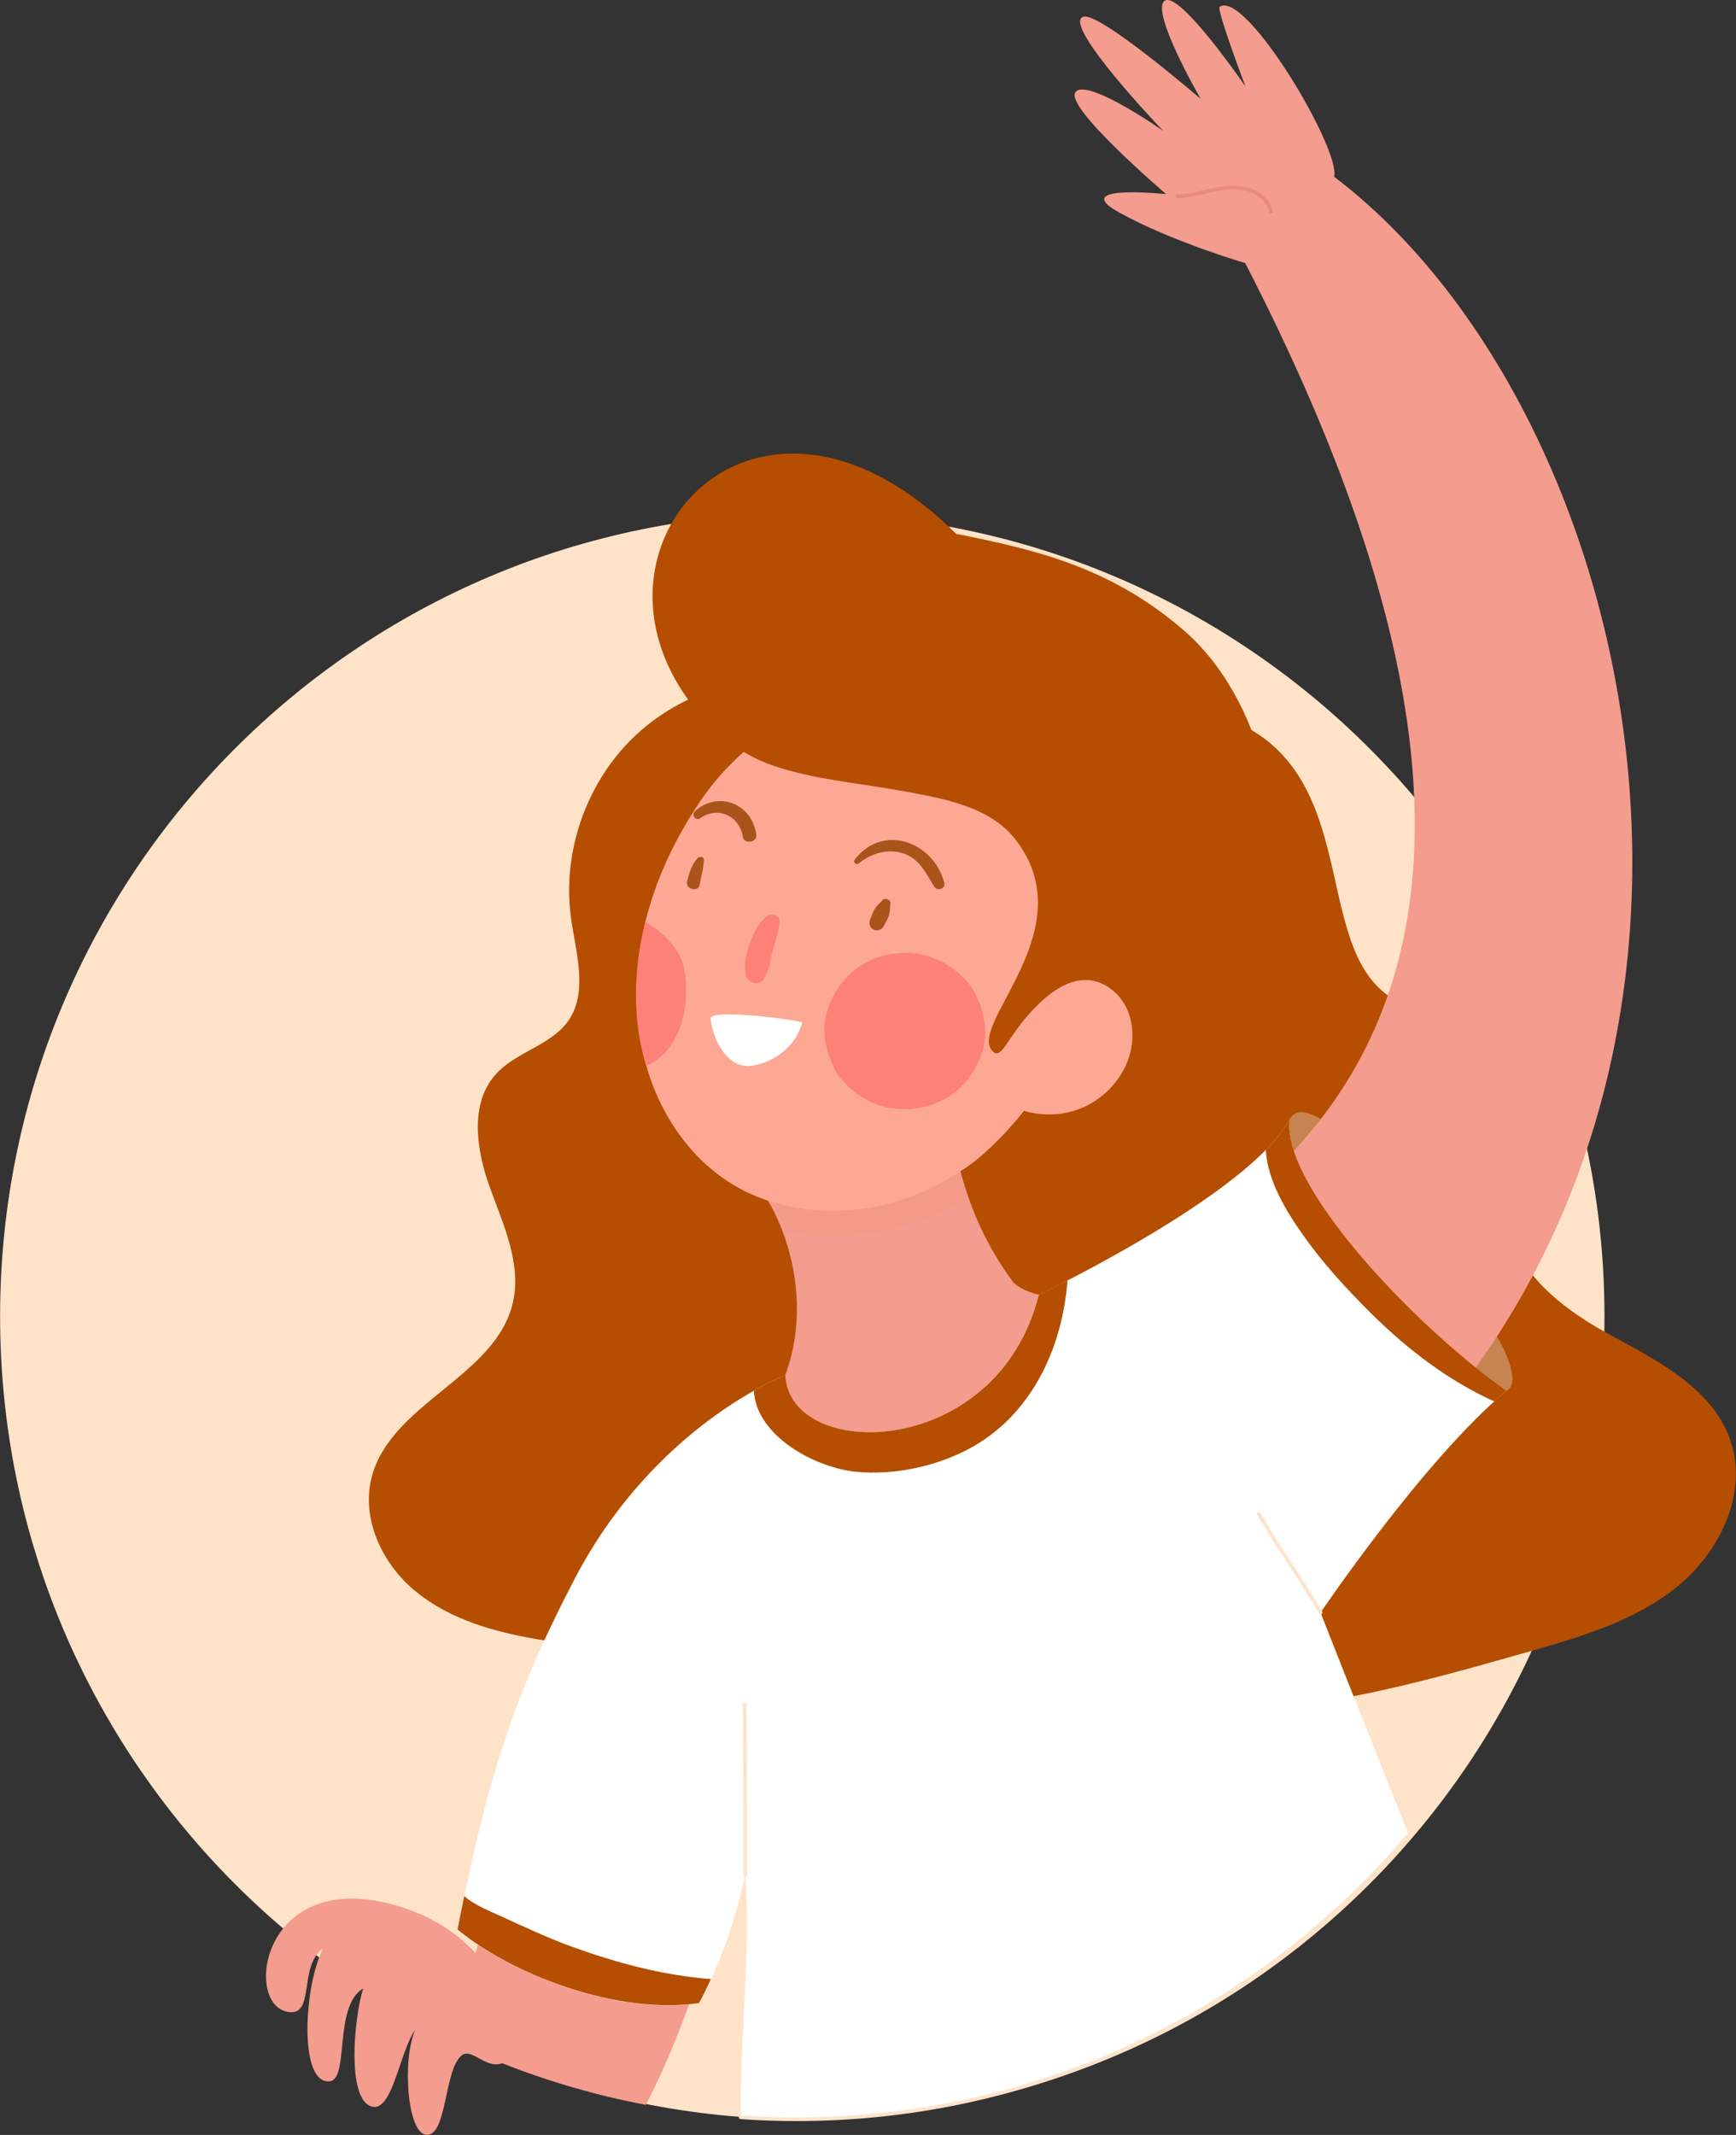 <svg width="480" height="590" viewBox="0 0 480 590" fill="none" xmlns="http://www.w3.org/2000/svg">
<rect x="0" y="0" width="480" height="590" fill="#333333" stroke="none"/>
<g clip-path="url(#clip0_2_467)">
<path d="M221.828 585.666C99.33 585.666 0.026 486.315 0.026 363.759C0.026 241.203 99.33 141.852 221.828 141.852C344.326 141.852 443.631 241.203 443.631 363.759C443.631 486.315 344.326 585.666 221.828 585.666Z" fill="#FFE3C8"/>
<path d="M343.879 200.547C377.146 217.651 362.076 265.242 387.245 277.14C394.524 280.576 402.469 282.525 409.569 286.346C416.668 290.167 423.127 296.526 424.024 304.526C425.126 314.245 417.898 323.014 416.976 332.758C415.515 348.323 429.97 360.477 443.657 368.042C457.343 375.606 473.182 383.119 478.385 397.864C483.46 412.274 475.745 428.66 463.93 438.327C452.114 447.994 436.993 452.379 422.307 456.558C391.243 465.405 359.487 474.328 327.219 472.739C298.59 471.328 270.987 461.661 242.512 458.251C210.448 454.405 177.642 458.533 145.886 452.533C134.43 450.379 122.896 446.712 114.079 439.07C105.263 431.455 99.778 419.121 102.853 407.89C108.415 387.607 137.223 380.35 141.837 359.862C144.246 349.143 139.12 338.374 135.404 328.04C131.687 317.706 129.765 304.911 137.172 296.782C142.759 290.628 152.371 288.91 157.138 282.089C162.7 274.089 159.214 263.319 157.881 253.652C155.318 235.087 162.392 215.445 176.207 202.778C190.021 190.111 210.192 184.752 228.466 188.906" fill="#B54E00"/>
<path d="M400.752 381.632C403.238 382.991 412.234 386.453 416.514 384.376C420.718 382.324 415.925 372.196 413.208 368.349C401.751 352.067 389.859 336.092 377.531 320.476C373.686 315.604 360 302.244 356.591 309.373C354.695 313.321 358.283 331.809 359.667 336.733C363.87 351.528 369.97 355.58 380.76 366.503C386.655 372.452 393.37 377.606 400.726 381.632H400.752Z" fill="#C78350"/>
<path d="M368.894 48.848C370.739 41.258 344.468 -2.846 337.24 1.872C336.267 2.513 344.366 23.899 344.366 23.899C344.366 23.899 326.168 -2.641 322.042 0.205C317.915 3.026 331.986 27.335 331.986 27.335C331.986 27.335 303.768 3 299.462 4.641C293.541 6.898 321.606 36.156 321.606 36.156C321.606 36.156 300.513 21.36 297.36 25.463C294.208 29.566 322.426 53.644 322.426 53.644C322.426 53.644 294.874 50.746 309.663 58.849C324.477 66.952 344.289 72.696 344.289 72.696C442.067 262.242 366.331 325.219 303.229 356.785C295.182 360.811 282.674 357.734 279.932 354.067C268.834 338.784 264.656 324.014 261.811 304.911C252.943 314.373 229.287 326.655 204.682 322.63C217.984 332.348 236.284 379.35 194.378 407.838C163.135 429.096 135.173 521.125 125.254 564.281C141.991 572.23 159.855 578.128 178.565 581.692C196.429 547.28 203.631 505.894 213.191 479.201C215.805 471.969 217.907 464.661 219.598 457.276C259.658 459.405 297.924 461.277 311.175 445.917C311.918 445.045 312.482 443.891 312.943 442.481L337.087 442.712C503.605 341.656 464.571 121.544 368.894 48.848Z" fill="#F49C8E"/>
<g style="mix-blend-mode:multiply" opacity="0.23">
<path d="M217.881 340.759C234.797 343.502 252.841 339.887 267.885 331.297C265.041 323.219 263.246 314.655 261.811 304.962C252.943 314.424 229.287 326.707 204.682 322.681C210.397 326.861 214.78 333.117 217.881 340.759Z" fill="#F49074"/>
</g>
<path d="M290.696 299.218C264.451 334.809 233.746 338.656 212.371 331.809C178.616 320.988 160.188 270.832 193.635 221.394C203.913 206.188 220.29 194.983 238.539 191.162C280.214 182.393 350.004 218.881 290.722 299.244L290.696 299.218Z" fill="#FDA894"/>
<path d="M264.323 147.519C286.724 151.981 306.92 156.802 326.86 173.802C372.097 212.368 360.487 325.527 269.68 320.809C295.797 299.295 306.126 263.601 290.517 274.858C279.701 282.653 277.548 293.167 274.729 290.756C266.527 283.705 300.615 257.062 280.572 231.754C273.37 222.651 260.068 220.497 248.484 218.42C236.899 216.343 225.006 215.394 213.883 211.625C202.759 207.83 194.02 199.675 187.92 189.854C160.982 146.494 211.422 95.081 264.349 147.494L264.323 147.519Z" fill="#B54E00"/>
<path d="M277.676 289.782C292.824 265.678 303.383 269.832 308.176 274.14C312.994 278.422 314.122 285.679 312.277 291.782C310.252 298.474 304.844 304.141 298.129 306.577C291.414 309.039 283.545 308.244 277.497 304.5" fill="#FDA894"/>
<path d="M221.803 282.653C219.496 290.602 212.294 293.961 207.68 294.551C201.914 295.269 197.403 288.833 196.455 281.499C196.07 278.576 221.982 281.987 221.803 282.653Z" fill="white"/>
<path d="M206.22 269.627C205.63 266.396 206.194 263.858 207.296 260.78C208.372 257.857 209.449 255.319 211.884 253.267C213.217 252.165 215.728 252.883 215.549 254.832C215.293 257.601 214.37 259.909 213.678 262.575C213.345 263.781 213.088 265.011 212.883 266.242C212.627 267.73 211.935 268.986 211.294 270.371C210.295 272.55 206.604 271.807 206.194 269.601L206.22 269.627Z" fill="#FD8177"/>
<path d="M230.722 295.32C228.184 290.295 226.98 284.32 228.876 278.858C230.773 273.422 234.233 268.755 239.513 265.96C244.511 263.293 250.918 262.601 256.378 264.165C261.606 265.652 267.168 269.704 269.628 274.55C272.166 279.576 273.37 285.551 271.474 291.012C269.577 296.449 266.117 301.115 260.837 303.91C255.839 306.577 249.432 307.244 243.973 305.705C238.744 304.218 233.182 300.167 230.722 295.32Z" fill="#FD8177"/>
<path d="M178.436 254.857C182.768 257.165 186.843 261.14 188.535 265.524C190.559 270.781 191.38 288.807 178.693 294.577C174.028 279.525 175.95 264.678 178.411 254.857H178.436Z" fill="#FD8177"/>
<path d="M192.072 224.266C191.098 225.164 192.405 226.958 193.533 226.164C198.402 222.676 204.528 225.446 205.374 231.266C205.681 233.369 209.346 232.882 209.116 230.754C208.116 222.189 198.556 218.266 192.072 224.266Z" fill="#A8541B"/>
<path d="M261.068 243.882C258.069 232.625 244.203 227.497 236.386 237.446C235.745 238.241 236.719 239.267 237.514 238.574C241.153 235.497 246.638 234.164 251.098 236.395C254.737 238.215 256.249 241.78 258.325 245.036C259.222 246.447 261.529 245.575 261.068 243.882Z" fill="#A8541B"/>
<path d="M192.764 237.267C192.072 238.19 191.431 239.062 191.021 240.164C190.611 241.267 190.278 242.37 189.996 243.498C189.406 245.78 193.123 246.703 193.481 244.447C193.661 243.293 193.891 242.164 194.173 241.036C194.455 239.959 194.481 238.857 194.635 237.754C194.788 236.651 193.276 236.574 192.764 237.241V237.267Z" fill="#A8541B"/>
<path d="M244.024 248.78C243.358 249.498 242.537 250.216 241.973 251.036C241.384 251.883 241.051 253.011 240.641 253.96C240.205 255.011 240.333 256.216 241.384 256.832C242.332 257.37 243.742 257.088 244.255 256.088C244.742 255.114 245.51 254.011 245.792 252.96C246.074 251.934 246.074 250.754 246.202 249.703C246.356 248.575 244.69 248.011 243.973 248.78H244.024Z" fill="#A8541B"/>
<path d="M220.214 585.667C288.108 585.667 348.851 555.152 389.526 507.073C377.505 477.149 365.126 445.661 365.126 445.661C365.126 445.661 393.652 403.402 416.489 384.376C389.68 365.298 354.156 327.066 356.566 309.373C345.314 330.168 287.185 357.862 287.185 357.862C275.728 403.505 218.343 404.146 217.112 380.068C217.112 380.068 181.102 393.761 158.906 436.301C144.092 464.661 135.173 488.073 126.536 533.28C142.042 546.024 170.876 556.87 193.302 553.614C199.274 542.613 203.426 530.177 206.091 518.202C207.604 540.665 204.528 562.794 204.81 585.179C209.91 585.538 215.036 585.718 220.239 585.718L220.214 585.667Z" fill="white"/>
<path d="M204.784 585.128C209.885 585.487 215.011 585.666 220.214 585.666C288.108 585.666 348.851 555.152 389.526 507.073" stroke="#FEE3CB" stroke-miterlimit="10" stroke-linecap="round"/>
<path d="M205.861 471.123C206.066 484.867 206.066 494.637 206.066 518.151" stroke="#FEE3CB" stroke-miterlimit="10" stroke-linecap="round"/>
<path d="M348.056 418.377C354.746 429.916 358.437 434.121 365.152 445.66" stroke="#FEE3CB" stroke-miterlimit="10" stroke-linecap="round"/>
<path d="M236.745 406.736C247.023 407.71 258.325 405.377 267.45 400.633C284.955 391.556 293.721 372.862 295.156 353.862C290.286 356.349 287.211 357.836 287.211 357.836C275.754 403.479 218.368 404.12 217.138 380.042C217.138 380.042 213.755 381.324 208.449 384.324C209.116 396.992 225.621 405.684 236.745 406.736Z" fill="#B54E00"/>
<path d="M349.979 317.809C350.517 326.399 355.566 334.63 360.384 341.451C365.869 349.22 372.405 356.298 379.146 362.99C389.27 373.016 400.495 381.555 413.157 387.299C414.284 386.273 415.412 385.273 416.514 384.35C389.705 365.272 354.182 327.04 356.591 309.347C355.105 312.065 352.824 314.911 349.979 317.783V317.809Z" fill="#B54E00"/>
<path d="M158.291 538.049C151.346 535.511 144.707 532.382 137.992 529.331C134.583 527.792 131.123 526.356 128.355 524.023C127.74 526.997 127.125 530.049 126.51 533.228C142.016 545.973 170.85 556.819 193.276 553.563C194.455 551.409 195.532 549.178 196.557 546.921C183.511 545.947 170.466 542.46 158.291 538.024V538.049Z" fill="#B54E00"/>
<path d="M111.978 527.356C73.046 514.304 66.997 553.127 79.222 555.922C87.45 557.794 82.272 543.383 89.346 538.434C83.964 548.819 82.554 576.282 91.217 575.153C96.625 574.435 92.166 554.486 100.393 549.511C97.727 558.64 96.087 579.128 102.264 581.974C108.441 584.82 110.363 567.025 114.823 560.973C111.183 568.897 112.49 589.974 118.078 589.974C123.665 589.974 122.794 571.666 127.74 567.948C130.431 565.922 134.507 571.871 138.787 570.204C145.989 567.358 141.427 537.229 111.978 527.356Z" fill="#F49C8E"/>
<path d="M325.041 54.31C328.373 54.259 331.628 53.336 334.883 52.618C338.138 51.9 341.572 51.438 344.776 52.31C348.005 53.182 350.978 55.669 351.516 58.951" stroke="#E88B7D" stroke-miterlimit="10"/>
</g>
<defs>
<clipPath id="clip0_2_467">
<rect width="480" height="590" fill="white" transform="matrix(-1 0 0 1 480 0)"/>
</clipPath>
</defs>
</svg>

